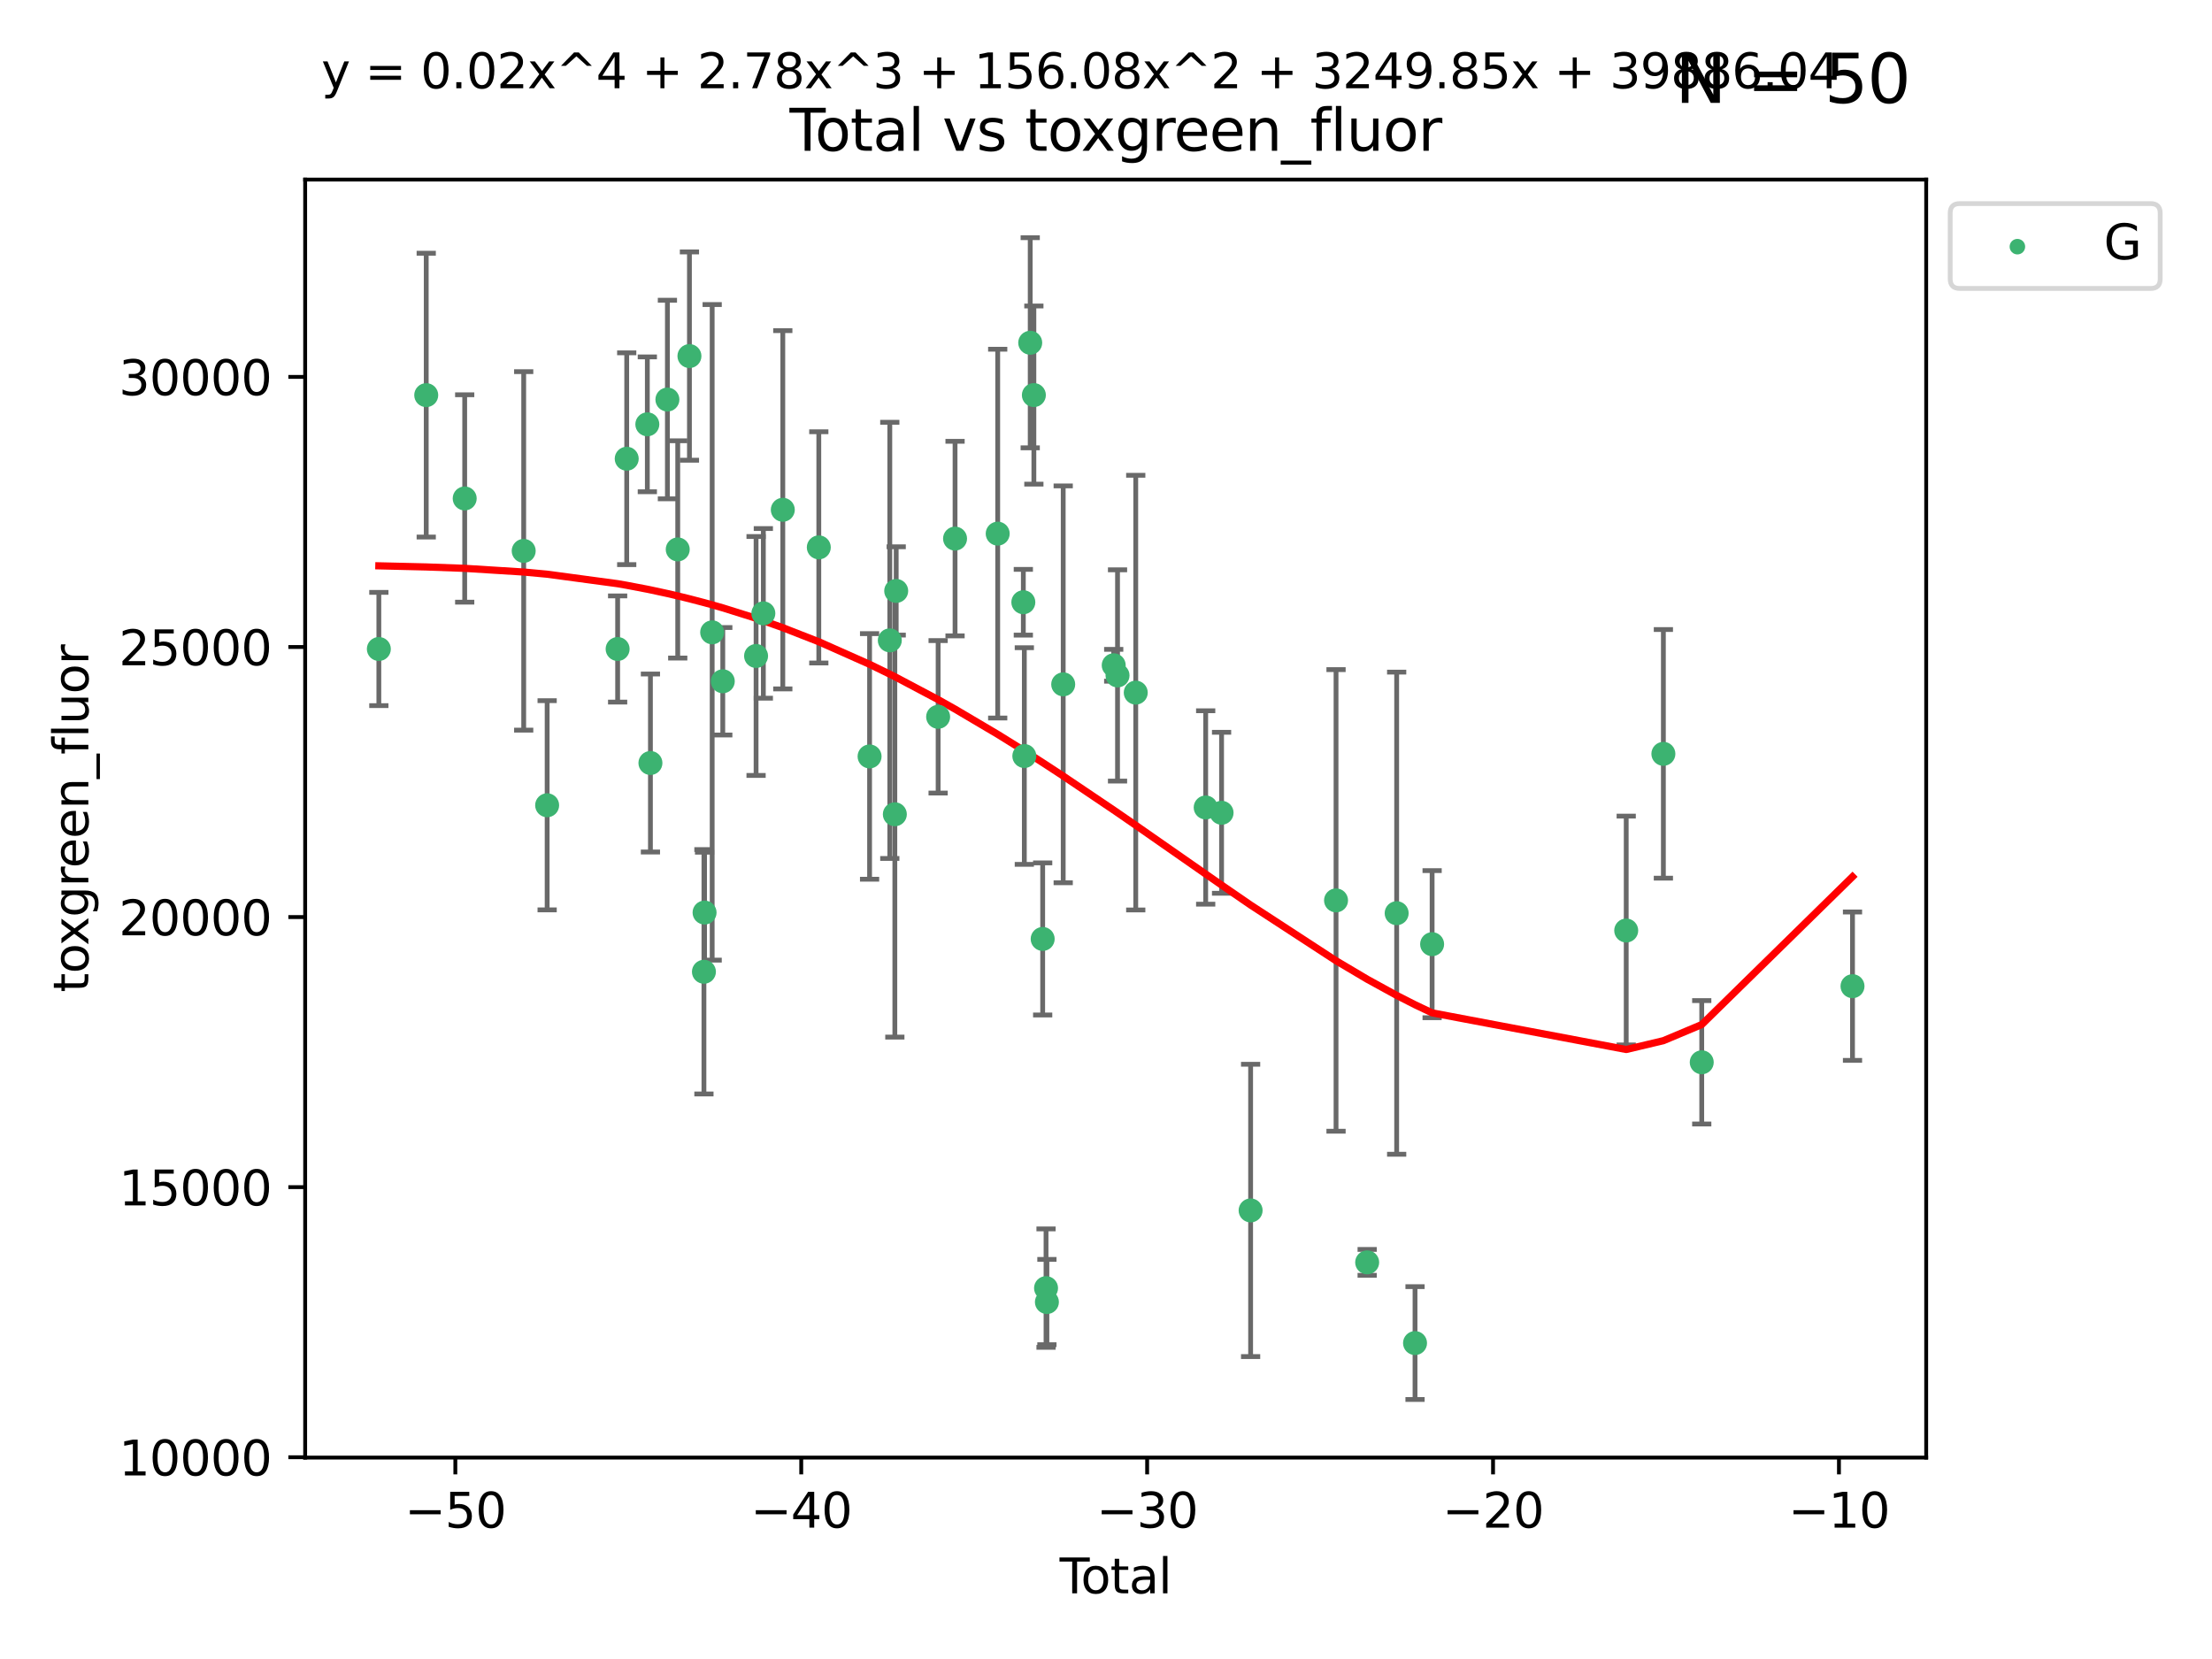 <?xml version="1.0" encoding="utf-8" standalone="no"?>
<!DOCTYPE svg PUBLIC "-//W3C//DTD SVG 1.1//EN"
  "http://www.w3.org/Graphics/SVG/1.1/DTD/svg11.dtd">
<svg xmlns:xlink="http://www.w3.org/1999/xlink" width="460.8pt" height="345.6pt" viewBox="0 0 460.8 345.6" xmlns="http://www.w3.org/2000/svg" version="1.1">
 <defs>
  <style type="text/css">*{stroke-linejoin: round; stroke-linecap: butt}</style>
 </defs>
 <g id="figure_1">
  <g id="patch_1">
   <path d="M 0 345.6 
L 460.8 345.6 
L 460.8 0 
L 0 0 
z
" style="fill: #ffffff"/>
  </g>
  <g id="axes_1">
   <g id="patch_2">
    <path d="M 63.571 303.64 
L 401.26 303.64 
L 401.26 37.411 
L 63.571 37.411 
z
" style="fill: #ffffff"/>
   </g>
   <g id="PathCollection_1">
    <defs>
     <path id="med40dc6563" d="M 0 1.118 
C 0.297 1.118 0.581 1 0.791 0.791 
C 1 0.581 1.118 0.297 1.118 0 
C 1.118 -0.297 1 -0.581 0.791 -0.791 
C 0.581 -1 0.297 -1.118 0 -1.118 
C -0.297 -1.118 -0.581 -1 -0.791 -0.791 
C -1 -0.581 -1.118 -0.297 -1.118 0 
C -1.118 0.297 -1 0.581 -0.791 0.791 
C -0.581 1 -0.297 1.118 0 1.118 
z
" style="stroke: #3cb371"/>
    </defs>
    <g clip-path="url(#p231173bc02)">
     <use xlink:href="#med40dc6563" x="78.921" y="135.196" style="fill: #3cb371; stroke: #3cb371"/>
     <use xlink:href="#med40dc6563" x="88.792" y="82.315" style="fill: #3cb371; stroke: #3cb371"/>
     <use xlink:href="#med40dc6563" x="96.805" y="103.836" style="fill: #3cb371; stroke: #3cb371"/>
     <use xlink:href="#med40dc6563" x="109.096" y="114.761" style="fill: #3cb371; stroke: #3cb371"/>
     <use xlink:href="#med40dc6563" x="113.98" y="167.751" style="fill: #3cb371; stroke: #3cb371"/>
     <use xlink:href="#med40dc6563" x="128.664" y="135.198" style="fill: #3cb371; stroke: #3cb371"/>
     <use xlink:href="#med40dc6563" x="130.556" y="95.561" style="fill: #3cb371; stroke: #3cb371"/>
     <use xlink:href="#med40dc6563" x="134.852" y="88.393" style="fill: #3cb371; stroke: #3cb371"/>
     <use xlink:href="#med40dc6563" x="135.497" y="158.947" style="fill: #3cb371; stroke: #3cb371"/>
     <use xlink:href="#med40dc6563" x="139.033" y="83.232" style="fill: #3cb371; stroke: #3cb371"/>
     <use xlink:href="#med40dc6563" x="141.185" y="114.452" style="fill: #3cb371; stroke: #3cb371"/>
     <use xlink:href="#med40dc6563" x="143.623" y="74.175" style="fill: #3cb371; stroke: #3cb371"/>
     <use xlink:href="#med40dc6563" x="146.642" y="202.436" style="fill: #3cb371; stroke: #3cb371"/>
     <use xlink:href="#med40dc6563" x="146.775" y="190.102" style="fill: #3cb371; stroke: #3cb371"/>
     <use xlink:href="#med40dc6563" x="148.358" y="131.727" style="fill: #3cb371; stroke: #3cb371"/>
     <use xlink:href="#med40dc6563" x="150.568" y="141.921" style="fill: #3cb371; stroke: #3cb371"/>
     <use xlink:href="#med40dc6563" x="157.504" y="136.652" style="fill: #3cb371; stroke: #3cb371"/>
     <use xlink:href="#med40dc6563" x="159.019" y="127.775" style="fill: #3cb371; stroke: #3cb371"/>
     <use xlink:href="#med40dc6563" x="163.072" y="106.197" style="fill: #3cb371; stroke: #3cb371"/>
     <use xlink:href="#med40dc6563" x="170.572" y="114.027" style="fill: #3cb371; stroke: #3cb371"/>
     <use xlink:href="#med40dc6563" x="181.15" y="157.579" style="fill: #3cb371; stroke: #3cb371"/>
     <use xlink:href="#med40dc6563" x="185.362" y="133.399" style="fill: #3cb371; stroke: #3cb371"/>
     <use xlink:href="#med40dc6563" x="186.412" y="169.629" style="fill: #3cb371; stroke: #3cb371"/>
     <use xlink:href="#med40dc6563" x="186.695" y="123.103" style="fill: #3cb371; stroke: #3cb371"/>
     <use xlink:href="#med40dc6563" x="195.43" y="149.328" style="fill: #3cb371; stroke: #3cb371"/>
     <use xlink:href="#med40dc6563" x="198.955" y="112.201" style="fill: #3cb371; stroke: #3cb371"/>
     <use xlink:href="#med40dc6563" x="207.84" y="111.166" style="fill: #3cb371; stroke: #3cb371"/>
     <use xlink:href="#med40dc6563" x="213.179" y="125.457" style="fill: #3cb371; stroke: #3cb371"/>
     <use xlink:href="#med40dc6563" x="213.387" y="157.496" style="fill: #3cb371; stroke: #3cb371"/>
     <use xlink:href="#med40dc6563" x="214.613" y="71.402" style="fill: #3cb371; stroke: #3cb371"/>
     <use xlink:href="#med40dc6563" x="215.374" y="82.303" style="fill: #3cb371; stroke: #3cb371"/>
     <use xlink:href="#med40dc6563" x="217.208" y="195.599" style="fill: #3cb371; stroke: #3cb371"/>
     <use xlink:href="#med40dc6563" x="217.909" y="268.339" style="fill: #3cb371; stroke: #3cb371"/>
     <use xlink:href="#med40dc6563" x="218.09" y="271.241" style="fill: #3cb371; stroke: #3cb371"/>
     <use xlink:href="#med40dc6563" x="221.485" y="142.562" style="fill: #3cb371; stroke: #3cb371"/>
     <use xlink:href="#med40dc6563" x="232.007" y="138.587" style="fill: #3cb371; stroke: #3cb371"/>
     <use xlink:href="#med40dc6563" x="232.802" y="140.707" style="fill: #3cb371; stroke: #3cb371"/>
     <use xlink:href="#med40dc6563" x="236.597" y="144.286" style="fill: #3cb371; stroke: #3cb371"/>
     <use xlink:href="#med40dc6563" x="251.167" y="168.211" style="fill: #3cb371; stroke: #3cb371"/>
     <use xlink:href="#med40dc6563" x="254.476" y="169.317" style="fill: #3cb371; stroke: #3cb371"/>
     <use xlink:href="#med40dc6563" x="260.526" y="252.153" style="fill: #3cb371; stroke: #3cb371"/>
     <use xlink:href="#med40dc6563" x="278.321" y="187.57" style="fill: #3cb371; stroke: #3cb371"/>
     <use xlink:href="#med40dc6563" x="284.806" y="262.974" style="fill: #3cb371; stroke: #3cb371"/>
     <use xlink:href="#med40dc6563" x="290.95" y="190.236" style="fill: #3cb371; stroke: #3cb371"/>
     <use xlink:href="#med40dc6563" x="294.777" y="279.787" style="fill: #3cb371; stroke: #3cb371"/>
     <use xlink:href="#med40dc6563" x="298.336" y="196.688" style="fill: #3cb371; stroke: #3cb371"/>
     <use xlink:href="#med40dc6563" x="338.77" y="193.844" style="fill: #3cb371; stroke: #3cb371"/>
     <use xlink:href="#med40dc6563" x="346.513" y="157.039" style="fill: #3cb371; stroke: #3cb371"/>
     <use xlink:href="#med40dc6563" x="354.504" y="221.295" style="fill: #3cb371; stroke: #3cb371"/>
     <use xlink:href="#med40dc6563" x="385.911" y="205.442" style="fill: #3cb371; stroke: #3cb371"/>
    </g>
   </g>
   <g id="matplotlib.axis_1">
    <g id="xtick_1">
     <g id="line2d_1">
      <defs>
       <path id="m592cfd8408" d="M 0 0 
L 0 3.5 
" style="stroke: #000000; stroke-width: 0.8"/>
      </defs>
      <g>
       <use xlink:href="#m592cfd8408" x="94.856" y="303.64" style="stroke: #000000; stroke-width: 0.8"/>
      </g>
     </g>
     <g id="text_1">
      <!-- −50 -->
      <g transform="translate(84.304 318.238)scale(0.1 -0.1)">
       <defs>
        <path id="DejaVuSans-2212" d="M 678 2272 
L 4684 2272 
L 4684 1741 
L 678 1741 
L 678 2272 
z
" transform="scale(0.016)"/>
        <path id="DejaVuSans-35" d="M 691 4666 
L 3169 4666 
L 3169 4134 
L 1269 4134 
L 1269 2991 
Q 1406 3038 1543 3061 
Q 1681 3084 1819 3084 
Q 2600 3084 3056 2656 
Q 3513 2228 3513 1497 
Q 3513 744 3044 326 
Q 2575 -91 1722 -91 
Q 1428 -91 1123 -41 
Q 819 9 494 109 
L 494 744 
Q 775 591 1075 516 
Q 1375 441 1709 441 
Q 2250 441 2565 725 
Q 2881 1009 2881 1497 
Q 2881 1984 2565 2268 
Q 2250 2553 1709 2553 
Q 1456 2553 1204 2497 
Q 953 2441 691 2322 
L 691 4666 
z
" transform="scale(0.016)"/>
        <path id="DejaVuSans-30" d="M 2034 4250 
Q 1547 4250 1301 3770 
Q 1056 3291 1056 2328 
Q 1056 1369 1301 889 
Q 1547 409 2034 409 
Q 2525 409 2770 889 
Q 3016 1369 3016 2328 
Q 3016 3291 2770 3770 
Q 2525 4250 2034 4250 
z
M 2034 4750 
Q 2819 4750 3233 4129 
Q 3647 3509 3647 2328 
Q 3647 1150 3233 529 
Q 2819 -91 2034 -91 
Q 1250 -91 836 529 
Q 422 1150 422 2328 
Q 422 3509 836 4129 
Q 1250 4750 2034 4750 
z
" transform="scale(0.016)"/>
       </defs>
       <use xlink:href="#DejaVuSans-2212"/>
       <use xlink:href="#DejaVuSans-35" x="83.789"/>
       <use xlink:href="#DejaVuSans-30" x="147.412"/>
      </g>
     </g>
    </g>
    <g id="xtick_2">
     <g id="line2d_2">
      <g>
       <use xlink:href="#m592cfd8408" x="166.914" y="303.64" style="stroke: #000000; stroke-width: 0.8"/>
      </g>
     </g>
     <g id="text_2">
      <!-- −40 -->
      <g transform="translate(156.361 318.238)scale(0.1 -0.1)">
       <defs>
        <path id="DejaVuSans-34" d="M 2419 4116 
L 825 1625 
L 2419 1625 
L 2419 4116 
z
M 2253 4666 
L 3047 4666 
L 3047 1625 
L 3713 1625 
L 3713 1100 
L 3047 1100 
L 3047 0 
L 2419 0 
L 2419 1100 
L 313 1100 
L 313 1709 
L 2253 4666 
z
" transform="scale(0.016)"/>
       </defs>
       <use xlink:href="#DejaVuSans-2212"/>
       <use xlink:href="#DejaVuSans-34" x="83.789"/>
       <use xlink:href="#DejaVuSans-30" x="147.412"/>
      </g>
     </g>
    </g>
    <g id="xtick_3">
     <g id="line2d_3">
      <g>
       <use xlink:href="#m592cfd8408" x="238.971" y="303.64" style="stroke: #000000; stroke-width: 0.8"/>
      </g>
     </g>
     <g id="text_3">
      <!-- −30 -->
      <g transform="translate(228.419 318.238)scale(0.1 -0.1)">
       <defs>
        <path id="DejaVuSans-33" d="M 2597 2516 
Q 3050 2419 3304 2112 
Q 3559 1806 3559 1356 
Q 3559 666 3084 287 
Q 2609 -91 1734 -91 
Q 1441 -91 1130 -33 
Q 819 25 488 141 
L 488 750 
Q 750 597 1062 519 
Q 1375 441 1716 441 
Q 2309 441 2620 675 
Q 2931 909 2931 1356 
Q 2931 1769 2642 2001 
Q 2353 2234 1838 2234 
L 1294 2234 
L 1294 2753 
L 1863 2753 
Q 2328 2753 2575 2939 
Q 2822 3125 2822 3475 
Q 2822 3834 2567 4026 
Q 2313 4219 1838 4219 
Q 1578 4219 1281 4162 
Q 984 4106 628 3988 
L 628 4550 
Q 988 4650 1302 4700 
Q 1616 4750 1894 4750 
Q 2613 4750 3031 4423 
Q 3450 4097 3450 3541 
Q 3450 3153 3228 2886 
Q 3006 2619 2597 2516 
z
" transform="scale(0.016)"/>
       </defs>
       <use xlink:href="#DejaVuSans-2212"/>
       <use xlink:href="#DejaVuSans-33" x="83.789"/>
       <use xlink:href="#DejaVuSans-30" x="147.412"/>
      </g>
     </g>
    </g>
    <g id="xtick_4">
     <g id="line2d_4">
      <g>
       <use xlink:href="#m592cfd8408" x="311.029" y="303.64" style="stroke: #000000; stroke-width: 0.8"/>
      </g>
     </g>
     <g id="text_4">
      <!-- −20 -->
      <g transform="translate(300.476 318.238)scale(0.1 -0.1)">
       <defs>
        <path id="DejaVuSans-32" d="M 1228 531 
L 3431 531 
L 3431 0 
L 469 0 
L 469 531 
Q 828 903 1448 1529 
Q 2069 2156 2228 2338 
Q 2531 2678 2651 2914 
Q 2772 3150 2772 3378 
Q 2772 3750 2511 3984 
Q 2250 4219 1831 4219 
Q 1534 4219 1204 4116 
Q 875 4013 500 3803 
L 500 4441 
Q 881 4594 1212 4672 
Q 1544 4750 1819 4750 
Q 2544 4750 2975 4387 
Q 3406 4025 3406 3419 
Q 3406 3131 3298 2873 
Q 3191 2616 2906 2266 
Q 2828 2175 2409 1742 
Q 1991 1309 1228 531 
z
" transform="scale(0.016)"/>
       </defs>
       <use xlink:href="#DejaVuSans-2212"/>
       <use xlink:href="#DejaVuSans-32" x="83.789"/>
       <use xlink:href="#DejaVuSans-30" x="147.412"/>
      </g>
     </g>
    </g>
    <g id="xtick_5">
     <g id="line2d_5">
      <g>
       <use xlink:href="#m592cfd8408" x="383.086" y="303.64" style="stroke: #000000; stroke-width: 0.8"/>
      </g>
     </g>
     <g id="text_5">
      <!-- −10 -->
      <g transform="translate(372.534 318.238)scale(0.1 -0.1)">
       <defs>
        <path id="DejaVuSans-31" d="M 794 531 
L 1825 531 
L 1825 4091 
L 703 3866 
L 703 4441 
L 1819 4666 
L 2450 4666 
L 2450 531 
L 3481 531 
L 3481 0 
L 794 0 
L 794 531 
z
" transform="scale(0.016)"/>
       </defs>
       <use xlink:href="#DejaVuSans-2212"/>
       <use xlink:href="#DejaVuSans-31" x="83.789"/>
       <use xlink:href="#DejaVuSans-30" x="147.412"/>
      </g>
     </g>
    </g>
    <g id="text_6">
     <!-- Total -->
     <g transform="translate(220.739 331.917)scale(0.1 -0.1)">
      <defs>
       <path id="DejaVuSans-54" d="M -19 4666 
L 3928 4666 
L 3928 4134 
L 2272 4134 
L 2272 0 
L 1638 0 
L 1638 4134 
L -19 4134 
L -19 4666 
z
" transform="scale(0.016)"/>
       <path id="DejaVuSans-6f" d="M 1959 3097 
Q 1497 3097 1228 2736 
Q 959 2375 959 1747 
Q 959 1119 1226 758 
Q 1494 397 1959 397 
Q 2419 397 2687 759 
Q 2956 1122 2956 1747 
Q 2956 2369 2687 2733 
Q 2419 3097 1959 3097 
z
M 1959 3584 
Q 2709 3584 3137 3096 
Q 3566 2609 3566 1747 
Q 3566 888 3137 398 
Q 2709 -91 1959 -91 
Q 1206 -91 779 398 
Q 353 888 353 1747 
Q 353 2609 779 3096 
Q 1206 3584 1959 3584 
z
" transform="scale(0.016)"/>
       <path id="DejaVuSans-74" d="M 1172 4494 
L 1172 3500 
L 2356 3500 
L 2356 3053 
L 1172 3053 
L 1172 1153 
Q 1172 725 1289 603 
Q 1406 481 1766 481 
L 2356 481 
L 2356 0 
L 1766 0 
Q 1100 0 847 248 
Q 594 497 594 1153 
L 594 3053 
L 172 3053 
L 172 3500 
L 594 3500 
L 594 4494 
L 1172 4494 
z
" transform="scale(0.016)"/>
       <path id="DejaVuSans-61" d="M 2194 1759 
Q 1497 1759 1228 1600 
Q 959 1441 959 1056 
Q 959 750 1161 570 
Q 1363 391 1709 391 
Q 2188 391 2477 730 
Q 2766 1069 2766 1631 
L 2766 1759 
L 2194 1759 
z
M 3341 1997 
L 3341 0 
L 2766 0 
L 2766 531 
Q 2569 213 2275 61 
Q 1981 -91 1556 -91 
Q 1019 -91 701 211 
Q 384 513 384 1019 
Q 384 1609 779 1909 
Q 1175 2209 1959 2209 
L 2766 2209 
L 2766 2266 
Q 2766 2663 2505 2880 
Q 2244 3097 1772 3097 
Q 1472 3097 1187 3025 
Q 903 2953 641 2809 
L 641 3341 
Q 956 3463 1253 3523 
Q 1550 3584 1831 3584 
Q 2591 3584 2966 3190 
Q 3341 2797 3341 1997 
z
" transform="scale(0.016)"/>
       <path id="DejaVuSans-6c" d="M 603 4863 
L 1178 4863 
L 1178 0 
L 603 0 
L 603 4863 
z
" transform="scale(0.016)"/>
      </defs>
      <use xlink:href="#DejaVuSans-54"/>
      <use xlink:href="#DejaVuSans-6f" x="44.084"/>
      <use xlink:href="#DejaVuSans-74" x="105.266"/>
      <use xlink:href="#DejaVuSans-61" x="144.475"/>
      <use xlink:href="#DejaVuSans-6c" x="205.754"/>
     </g>
    </g>
   </g>
   <g id="matplotlib.axis_2">
    <g id="ytick_1">
     <g id="line2d_6">
      <defs>
       <path id="md2fd0b1339" d="M 0 0 
L -3.5 0 
" style="stroke: #000000; stroke-width: 0.8"/>
      </defs>
      <g>
       <use xlink:href="#md2fd0b1339" x="63.571" y="303.566" style="stroke: #000000; stroke-width: 0.8"/>
      </g>
     </g>
     <g id="text_7">
      <!-- 10000 -->
      <g transform="translate(24.759 307.365)scale(0.1 -0.1)">
       <use xlink:href="#DejaVuSans-31"/>
       <use xlink:href="#DejaVuSans-30" x="63.623"/>
       <use xlink:href="#DejaVuSans-30" x="127.246"/>
       <use xlink:href="#DejaVuSans-30" x="190.869"/>
       <use xlink:href="#DejaVuSans-30" x="254.492"/>
      </g>
     </g>
    </g>
    <g id="ytick_2">
     <g id="line2d_7">
      <g>
       <use xlink:href="#md2fd0b1339" x="63.571" y="247.304" style="stroke: #000000; stroke-width: 0.8"/>
      </g>
     </g>
     <g id="text_8">
      <!-- 15000 -->
      <g transform="translate(24.759 251.103)scale(0.1 -0.1)">
       <use xlink:href="#DejaVuSans-31"/>
       <use xlink:href="#DejaVuSans-35" x="63.623"/>
       <use xlink:href="#DejaVuSans-30" x="127.246"/>
       <use xlink:href="#DejaVuSans-30" x="190.869"/>
       <use xlink:href="#DejaVuSans-30" x="254.492"/>
      </g>
     </g>
    </g>
    <g id="ytick_3">
     <g id="line2d_8">
      <g>
       <use xlink:href="#md2fd0b1339" x="63.571" y="191.042" style="stroke: #000000; stroke-width: 0.8"/>
      </g>
     </g>
     <g id="text_9">
      <!-- 20000 -->
      <g transform="translate(24.759 194.841)scale(0.1 -0.1)">
       <use xlink:href="#DejaVuSans-32"/>
       <use xlink:href="#DejaVuSans-30" x="63.623"/>
       <use xlink:href="#DejaVuSans-30" x="127.246"/>
       <use xlink:href="#DejaVuSans-30" x="190.869"/>
       <use xlink:href="#DejaVuSans-30" x="254.492"/>
      </g>
     </g>
    </g>
    <g id="ytick_4">
     <g id="line2d_9">
      <g>
       <use xlink:href="#md2fd0b1339" x="63.571" y="134.78" style="stroke: #000000; stroke-width: 0.8"/>
      </g>
     </g>
     <g id="text_10">
      <!-- 25000 -->
      <g transform="translate(24.759 138.579)scale(0.1 -0.1)">
       <use xlink:href="#DejaVuSans-32"/>
       <use xlink:href="#DejaVuSans-35" x="63.623"/>
       <use xlink:href="#DejaVuSans-30" x="127.246"/>
       <use xlink:href="#DejaVuSans-30" x="190.869"/>
       <use xlink:href="#DejaVuSans-30" x="254.492"/>
      </g>
     </g>
    </g>
    <g id="ytick_5">
     <g id="line2d_10">
      <g>
       <use xlink:href="#md2fd0b1339" x="63.571" y="78.518" style="stroke: #000000; stroke-width: 0.8"/>
      </g>
     </g>
     <g id="text_11">
      <!-- 30000 -->
      <g transform="translate(24.759 82.317)scale(0.1 -0.1)">
       <use xlink:href="#DejaVuSans-33"/>
       <use xlink:href="#DejaVuSans-30" x="63.623"/>
       <use xlink:href="#DejaVuSans-30" x="127.246"/>
       <use xlink:href="#DejaVuSans-30" x="190.869"/>
       <use xlink:href="#DejaVuSans-30" x="254.492"/>
      </g>
     </g>
    </g>
    <g id="text_12">
     <!-- toxgreen_fluor -->
     <g transform="translate(18.401 206.72)rotate(-90)scale(0.1 -0.1)">
      <defs>
       <path id="DejaVuSans-78" d="M 3513 3500 
L 2247 1797 
L 3578 0 
L 2900 0 
L 1881 1375 
L 863 0 
L 184 0 
L 1544 1831 
L 300 3500 
L 978 3500 
L 1906 2253 
L 2834 3500 
L 3513 3500 
z
" transform="scale(0.016)"/>
       <path id="DejaVuSans-67" d="M 2906 1791 
Q 2906 2416 2648 2759 
Q 2391 3103 1925 3103 
Q 1463 3103 1205 2759 
Q 947 2416 947 1791 
Q 947 1169 1205 825 
Q 1463 481 1925 481 
Q 2391 481 2648 825 
Q 2906 1169 2906 1791 
z
M 3481 434 
Q 3481 -459 3084 -895 
Q 2688 -1331 1869 -1331 
Q 1566 -1331 1297 -1286 
Q 1028 -1241 775 -1147 
L 775 -588 
Q 1028 -725 1275 -790 
Q 1522 -856 1778 -856 
Q 2344 -856 2625 -561 
Q 2906 -266 2906 331 
L 2906 616 
Q 2728 306 2450 153 
Q 2172 0 1784 0 
Q 1141 0 747 490 
Q 353 981 353 1791 
Q 353 2603 747 3093 
Q 1141 3584 1784 3584 
Q 2172 3584 2450 3431 
Q 2728 3278 2906 2969 
L 2906 3500 
L 3481 3500 
L 3481 434 
z
" transform="scale(0.016)"/>
       <path id="DejaVuSans-72" d="M 2631 2963 
Q 2534 3019 2420 3045 
Q 2306 3072 2169 3072 
Q 1681 3072 1420 2755 
Q 1159 2438 1159 1844 
L 1159 0 
L 581 0 
L 581 3500 
L 1159 3500 
L 1159 2956 
Q 1341 3275 1631 3429 
Q 1922 3584 2338 3584 
Q 2397 3584 2469 3576 
Q 2541 3569 2628 3553 
L 2631 2963 
z
" transform="scale(0.016)"/>
       <path id="DejaVuSans-65" d="M 3597 1894 
L 3597 1613 
L 953 1613 
Q 991 1019 1311 708 
Q 1631 397 2203 397 
Q 2534 397 2845 478 
Q 3156 559 3463 722 
L 3463 178 
Q 3153 47 2828 -22 
Q 2503 -91 2169 -91 
Q 1331 -91 842 396 
Q 353 884 353 1716 
Q 353 2575 817 3079 
Q 1281 3584 2069 3584 
Q 2775 3584 3186 3129 
Q 3597 2675 3597 1894 
z
M 3022 2063 
Q 3016 2534 2758 2815 
Q 2500 3097 2075 3097 
Q 1594 3097 1305 2825 
Q 1016 2553 972 2059 
L 3022 2063 
z
" transform="scale(0.016)"/>
       <path id="DejaVuSans-6e" d="M 3513 2113 
L 3513 0 
L 2938 0 
L 2938 2094 
Q 2938 2591 2744 2837 
Q 2550 3084 2163 3084 
Q 1697 3084 1428 2787 
Q 1159 2491 1159 1978 
L 1159 0 
L 581 0 
L 581 3500 
L 1159 3500 
L 1159 2956 
Q 1366 3272 1645 3428 
Q 1925 3584 2291 3584 
Q 2894 3584 3203 3211 
Q 3513 2838 3513 2113 
z
" transform="scale(0.016)"/>
       <path id="DejaVuSans-5f" d="M 3263 -1063 
L 3263 -1509 
L -63 -1509 
L -63 -1063 
L 3263 -1063 
z
" transform="scale(0.016)"/>
       <path id="DejaVuSans-66" d="M 2375 4863 
L 2375 4384 
L 1825 4384 
Q 1516 4384 1395 4259 
Q 1275 4134 1275 3809 
L 1275 3500 
L 2222 3500 
L 2222 3053 
L 1275 3053 
L 1275 0 
L 697 0 
L 697 3053 
L 147 3053 
L 147 3500 
L 697 3500 
L 697 3744 
Q 697 4328 969 4595 
Q 1241 4863 1831 4863 
L 2375 4863 
z
" transform="scale(0.016)"/>
       <path id="DejaVuSans-75" d="M 544 1381 
L 544 3500 
L 1119 3500 
L 1119 1403 
Q 1119 906 1312 657 
Q 1506 409 1894 409 
Q 2359 409 2629 706 
Q 2900 1003 2900 1516 
L 2900 3500 
L 3475 3500 
L 3475 0 
L 2900 0 
L 2900 538 
Q 2691 219 2414 64 
Q 2138 -91 1772 -91 
Q 1169 -91 856 284 
Q 544 659 544 1381 
z
M 1991 3584 
L 1991 3584 
z
" transform="scale(0.016)"/>
      </defs>
      <use xlink:href="#DejaVuSans-74"/>
      <use xlink:href="#DejaVuSans-6f" x="39.209"/>
      <use xlink:href="#DejaVuSans-78" x="97.266"/>
      <use xlink:href="#DejaVuSans-67" x="156.445"/>
      <use xlink:href="#DejaVuSans-72" x="219.922"/>
      <use xlink:href="#DejaVuSans-65" x="258.785"/>
      <use xlink:href="#DejaVuSans-65" x="320.309"/>
      <use xlink:href="#DejaVuSans-6e" x="381.832"/>
      <use xlink:href="#DejaVuSans-5f" x="445.211"/>
      <use xlink:href="#DejaVuSans-66" x="495.211"/>
      <use xlink:href="#DejaVuSans-6c" x="530.416"/>
      <use xlink:href="#DejaVuSans-75" x="558.199"/>
      <use xlink:href="#DejaVuSans-6f" x="621.578"/>
      <use xlink:href="#DejaVuSans-72" x="682.76"/>
     </g>
    </g>
   </g>
   <g id="LineCollection_1">
    <path d="M 78.921 146.992 
L 78.921 123.399 
" clip-path="url(#p231173bc02)" style="fill: none; stroke: #696969"/>
    <path d="M 88.792 111.877 
L 88.792 52.753 
" clip-path="url(#p231173bc02)" style="fill: none; stroke: #696969"/>
    <path d="M 96.805 125.439 
L 96.805 82.234 
" clip-path="url(#p231173bc02)" style="fill: none; stroke: #696969"/>
    <path d="M 109.096 152.1 
L 109.096 77.422 
" clip-path="url(#p231173bc02)" style="fill: none; stroke: #696969"/>
    <path d="M 113.98 189.542 
L 113.98 145.96 
" clip-path="url(#p231173bc02)" style="fill: none; stroke: #696969"/>
    <path d="M 128.664 146.26 
L 128.664 124.137 
" clip-path="url(#p231173bc02)" style="fill: none; stroke: #696969"/>
    <path d="M 130.556 117.622 
L 130.556 73.501 
" clip-path="url(#p231173bc02)" style="fill: none; stroke: #696969"/>
    <path d="M 134.852 102.437 
L 134.852 74.348 
" clip-path="url(#p231173bc02)" style="fill: none; stroke: #696969"/>
    <path d="M 135.497 177.489 
L 135.497 140.405 
" clip-path="url(#p231173bc02)" style="fill: none; stroke: #696969"/>
    <path d="M 139.033 103.917 
L 139.033 62.547 
" clip-path="url(#p231173bc02)" style="fill: none; stroke: #696969"/>
    <path d="M 141.185 137.085 
L 141.185 91.82 
" clip-path="url(#p231173bc02)" style="fill: none; stroke: #696969"/>
    <path d="M 143.623 95.87 
L 143.623 52.48 
" clip-path="url(#p231173bc02)" style="fill: none; stroke: #696969"/>
    <path d="M 146.642 227.894 
L 146.642 176.977 
" clip-path="url(#p231173bc02)" style="fill: none; stroke: #696969"/>
    <path d="M 146.775 202.676 
L 146.775 177.528 
" clip-path="url(#p231173bc02)" style="fill: none; stroke: #696969"/>
    <path d="M 148.358 200.011 
L 148.358 63.443 
" clip-path="url(#p231173bc02)" style="fill: none; stroke: #696969"/>
    <path d="M 150.568 153.115 
L 150.568 130.727 
" clip-path="url(#p231173bc02)" style="fill: none; stroke: #696969"/>
    <path d="M 157.504 161.537 
L 157.504 111.768 
" clip-path="url(#p231173bc02)" style="fill: none; stroke: #696969"/>
    <path d="M 159.019 145.445 
L 159.019 110.105 
" clip-path="url(#p231173bc02)" style="fill: none; stroke: #696969"/>
    <path d="M 163.072 143.51 
L 163.072 68.883 
" clip-path="url(#p231173bc02)" style="fill: none; stroke: #696969"/>
    <path d="M 170.572 138.114 
L 170.572 89.94 
" clip-path="url(#p231173bc02)" style="fill: none; stroke: #696969"/>
    <path d="M 181.15 183.16 
L 181.15 131.998 
" clip-path="url(#p231173bc02)" style="fill: none; stroke: #696969"/>
    <path d="M 185.362 178.829 
L 185.362 87.969 
" clip-path="url(#p231173bc02)" style="fill: none; stroke: #696969"/>
    <path d="M 186.412 216.049 
L 186.412 123.208 
" clip-path="url(#p231173bc02)" style="fill: none; stroke: #696969"/>
    <path d="M 186.695 132.302 
L 186.695 113.904 
" clip-path="url(#p231173bc02)" style="fill: none; stroke: #696969"/>
    <path d="M 195.43 165.207 
L 195.43 133.449 
" clip-path="url(#p231173bc02)" style="fill: none; stroke: #696969"/>
    <path d="M 198.955 132.465 
L 198.955 91.936 
" clip-path="url(#p231173bc02)" style="fill: none; stroke: #696969"/>
    <path d="M 207.84 149.579 
L 207.84 72.753 
" clip-path="url(#p231173bc02)" style="fill: none; stroke: #696969"/>
    <path d="M 213.179 132.304 
L 213.179 118.61 
" clip-path="url(#p231173bc02)" style="fill: none; stroke: #696969"/>
    <path d="M 213.387 180.066 
L 213.387 134.927 
" clip-path="url(#p231173bc02)" style="fill: none; stroke: #696969"/>
    <path d="M 214.613 93.292 
L 214.613 49.513 
" clip-path="url(#p231173bc02)" style="fill: none; stroke: #696969"/>
    <path d="M 215.374 100.857 
L 215.374 63.748 
" clip-path="url(#p231173bc02)" style="fill: none; stroke: #696969"/>
    <path d="M 217.208 211.439 
L 217.208 179.758 
" clip-path="url(#p231173bc02)" style="fill: none; stroke: #696969"/>
    <path d="M 217.909 280.68 
L 217.909 255.998 
" clip-path="url(#p231173bc02)" style="fill: none; stroke: #696969"/>
    <path d="M 218.09 280.127 
L 218.09 262.354 
" clip-path="url(#p231173bc02)" style="fill: none; stroke: #696969"/>
    <path d="M 221.485 183.898 
L 221.485 101.225 
" clip-path="url(#p231173bc02)" style="fill: none; stroke: #696969"/>
    <path d="M 232.007 141.902 
L 232.007 135.272 
" clip-path="url(#p231173bc02)" style="fill: none; stroke: #696969"/>
    <path d="M 232.802 162.711 
L 232.802 118.703 
" clip-path="url(#p231173bc02)" style="fill: none; stroke: #696969"/>
    <path d="M 236.597 189.563 
L 236.597 99.008 
" clip-path="url(#p231173bc02)" style="fill: none; stroke: #696969"/>
    <path d="M 251.167 188.355 
L 251.167 148.067 
" clip-path="url(#p231173bc02)" style="fill: none; stroke: #696969"/>
    <path d="M 254.476 186.08 
L 254.476 152.553 
" clip-path="url(#p231173bc02)" style="fill: none; stroke: #696969"/>
    <path d="M 260.526 282.6 
L 260.526 221.707 
" clip-path="url(#p231173bc02)" style="fill: none; stroke: #696969"/>
    <path d="M 278.321 235.65 
L 278.321 139.491 
" clip-path="url(#p231173bc02)" style="fill: none; stroke: #696969"/>
    <path d="M 284.806 265.674 
L 284.806 260.274 
" clip-path="url(#p231173bc02)" style="fill: none; stroke: #696969"/>
    <path d="M 290.95 240.453 
L 290.95 140.019 
" clip-path="url(#p231173bc02)" style="fill: none; stroke: #696969"/>
    <path d="M 294.777 291.539 
L 294.777 268.036 
" clip-path="url(#p231173bc02)" style="fill: none; stroke: #696969"/>
    <path d="M 298.336 212.009 
L 298.336 181.368 
" clip-path="url(#p231173bc02)" style="fill: none; stroke: #696969"/>
    <path d="M 338.77 217.678 
L 338.77 170.01 
" clip-path="url(#p231173bc02)" style="fill: none; stroke: #696969"/>
    <path d="M 346.513 182.938 
L 346.513 131.14 
" clip-path="url(#p231173bc02)" style="fill: none; stroke: #696969"/>
    <path d="M 354.504 234.149 
L 354.504 208.44 
" clip-path="url(#p231173bc02)" style="fill: none; stroke: #696969"/>
    <path d="M 385.911 220.899 
L 385.911 189.986 
" clip-path="url(#p231173bc02)" style="fill: none; stroke: #696969"/>
   </g>
   <g id="line2d_11">
    <defs>
     <path id="m0731dc5b27" d="M 2 0 
L -2 -0 
" style="stroke: #696969"/>
    </defs>
    <g clip-path="url(#p231173bc02)">
     <use xlink:href="#m0731dc5b27" x="78.921" y="146.992" style="fill: #696969; stroke: #696969"/>
     <use xlink:href="#m0731dc5b27" x="88.792" y="111.877" style="fill: #696969; stroke: #696969"/>
     <use xlink:href="#m0731dc5b27" x="96.805" y="125.439" style="fill: #696969; stroke: #696969"/>
     <use xlink:href="#m0731dc5b27" x="109.096" y="152.1" style="fill: #696969; stroke: #696969"/>
     <use xlink:href="#m0731dc5b27" x="113.98" y="189.542" style="fill: #696969; stroke: #696969"/>
     <use xlink:href="#m0731dc5b27" x="128.664" y="146.26" style="fill: #696969; stroke: #696969"/>
     <use xlink:href="#m0731dc5b27" x="130.556" y="117.622" style="fill: #696969; stroke: #696969"/>
     <use xlink:href="#m0731dc5b27" x="134.852" y="102.437" style="fill: #696969; stroke: #696969"/>
     <use xlink:href="#m0731dc5b27" x="135.497" y="177.489" style="fill: #696969; stroke: #696969"/>
     <use xlink:href="#m0731dc5b27" x="139.033" y="103.917" style="fill: #696969; stroke: #696969"/>
     <use xlink:href="#m0731dc5b27" x="141.185" y="137.085" style="fill: #696969; stroke: #696969"/>
     <use xlink:href="#m0731dc5b27" x="143.623" y="95.87" style="fill: #696969; stroke: #696969"/>
     <use xlink:href="#m0731dc5b27" x="146.642" y="227.894" style="fill: #696969; stroke: #696969"/>
     <use xlink:href="#m0731dc5b27" x="146.775" y="202.676" style="fill: #696969; stroke: #696969"/>
     <use xlink:href="#m0731dc5b27" x="148.358" y="200.011" style="fill: #696969; stroke: #696969"/>
     <use xlink:href="#m0731dc5b27" x="150.568" y="153.115" style="fill: #696969; stroke: #696969"/>
     <use xlink:href="#m0731dc5b27" x="157.504" y="161.537" style="fill: #696969; stroke: #696969"/>
     <use xlink:href="#m0731dc5b27" x="159.019" y="145.445" style="fill: #696969; stroke: #696969"/>
     <use xlink:href="#m0731dc5b27" x="163.072" y="143.51" style="fill: #696969; stroke: #696969"/>
     <use xlink:href="#m0731dc5b27" x="170.572" y="138.114" style="fill: #696969; stroke: #696969"/>
     <use xlink:href="#m0731dc5b27" x="181.15" y="183.16" style="fill: #696969; stroke: #696969"/>
     <use xlink:href="#m0731dc5b27" x="185.362" y="178.829" style="fill: #696969; stroke: #696969"/>
     <use xlink:href="#m0731dc5b27" x="186.412" y="216.049" style="fill: #696969; stroke: #696969"/>
     <use xlink:href="#m0731dc5b27" x="186.695" y="132.302" style="fill: #696969; stroke: #696969"/>
     <use xlink:href="#m0731dc5b27" x="195.43" y="165.207" style="fill: #696969; stroke: #696969"/>
     <use xlink:href="#m0731dc5b27" x="198.955" y="132.465" style="fill: #696969; stroke: #696969"/>
     <use xlink:href="#m0731dc5b27" x="207.84" y="149.579" style="fill: #696969; stroke: #696969"/>
     <use xlink:href="#m0731dc5b27" x="213.179" y="132.304" style="fill: #696969; stroke: #696969"/>
     <use xlink:href="#m0731dc5b27" x="213.387" y="180.066" style="fill: #696969; stroke: #696969"/>
     <use xlink:href="#m0731dc5b27" x="214.613" y="93.292" style="fill: #696969; stroke: #696969"/>
     <use xlink:href="#m0731dc5b27" x="215.374" y="100.857" style="fill: #696969; stroke: #696969"/>
     <use xlink:href="#m0731dc5b27" x="217.208" y="211.439" style="fill: #696969; stroke: #696969"/>
     <use xlink:href="#m0731dc5b27" x="217.909" y="280.68" style="fill: #696969; stroke: #696969"/>
     <use xlink:href="#m0731dc5b27" x="218.09" y="280.127" style="fill: #696969; stroke: #696969"/>
     <use xlink:href="#m0731dc5b27" x="221.485" y="183.898" style="fill: #696969; stroke: #696969"/>
     <use xlink:href="#m0731dc5b27" x="232.007" y="141.902" style="fill: #696969; stroke: #696969"/>
     <use xlink:href="#m0731dc5b27" x="232.802" y="162.711" style="fill: #696969; stroke: #696969"/>
     <use xlink:href="#m0731dc5b27" x="236.597" y="189.563" style="fill: #696969; stroke: #696969"/>
     <use xlink:href="#m0731dc5b27" x="251.167" y="188.355" style="fill: #696969; stroke: #696969"/>
     <use xlink:href="#m0731dc5b27" x="254.476" y="186.08" style="fill: #696969; stroke: #696969"/>
     <use xlink:href="#m0731dc5b27" x="260.526" y="282.6" style="fill: #696969; stroke: #696969"/>
     <use xlink:href="#m0731dc5b27" x="278.321" y="235.65" style="fill: #696969; stroke: #696969"/>
     <use xlink:href="#m0731dc5b27" x="284.806" y="265.674" style="fill: #696969; stroke: #696969"/>
     <use xlink:href="#m0731dc5b27" x="290.95" y="240.453" style="fill: #696969; stroke: #696969"/>
     <use xlink:href="#m0731dc5b27" x="294.777" y="291.539" style="fill: #696969; stroke: #696969"/>
     <use xlink:href="#m0731dc5b27" x="298.336" y="212.009" style="fill: #696969; stroke: #696969"/>
     <use xlink:href="#m0731dc5b27" x="338.77" y="217.678" style="fill: #696969; stroke: #696969"/>
     <use xlink:href="#m0731dc5b27" x="346.513" y="182.938" style="fill: #696969; stroke: #696969"/>
     <use xlink:href="#m0731dc5b27" x="354.504" y="234.149" style="fill: #696969; stroke: #696969"/>
     <use xlink:href="#m0731dc5b27" x="385.911" y="220.899" style="fill: #696969; stroke: #696969"/>
    </g>
   </g>
   <g id="line2d_12">
    <g clip-path="url(#p231173bc02)">
     <use xlink:href="#m0731dc5b27" x="78.921" y="123.399" style="fill: #696969; stroke: #696969"/>
     <use xlink:href="#m0731dc5b27" x="88.792" y="52.753" style="fill: #696969; stroke: #696969"/>
     <use xlink:href="#m0731dc5b27" x="96.805" y="82.234" style="fill: #696969; stroke: #696969"/>
     <use xlink:href="#m0731dc5b27" x="109.096" y="77.422" style="fill: #696969; stroke: #696969"/>
     <use xlink:href="#m0731dc5b27" x="113.98" y="145.96" style="fill: #696969; stroke: #696969"/>
     <use xlink:href="#m0731dc5b27" x="128.664" y="124.137" style="fill: #696969; stroke: #696969"/>
     <use xlink:href="#m0731dc5b27" x="130.556" y="73.501" style="fill: #696969; stroke: #696969"/>
     <use xlink:href="#m0731dc5b27" x="134.852" y="74.348" style="fill: #696969; stroke: #696969"/>
     <use xlink:href="#m0731dc5b27" x="135.497" y="140.405" style="fill: #696969; stroke: #696969"/>
     <use xlink:href="#m0731dc5b27" x="139.033" y="62.547" style="fill: #696969; stroke: #696969"/>
     <use xlink:href="#m0731dc5b27" x="141.185" y="91.82" style="fill: #696969; stroke: #696969"/>
     <use xlink:href="#m0731dc5b27" x="143.623" y="52.48" style="fill: #696969; stroke: #696969"/>
     <use xlink:href="#m0731dc5b27" x="146.642" y="176.977" style="fill: #696969; stroke: #696969"/>
     <use xlink:href="#m0731dc5b27" x="146.775" y="177.528" style="fill: #696969; stroke: #696969"/>
     <use xlink:href="#m0731dc5b27" x="148.358" y="63.443" style="fill: #696969; stroke: #696969"/>
     <use xlink:href="#m0731dc5b27" x="150.568" y="130.727" style="fill: #696969; stroke: #696969"/>
     <use xlink:href="#m0731dc5b27" x="157.504" y="111.768" style="fill: #696969; stroke: #696969"/>
     <use xlink:href="#m0731dc5b27" x="159.019" y="110.105" style="fill: #696969; stroke: #696969"/>
     <use xlink:href="#m0731dc5b27" x="163.072" y="68.883" style="fill: #696969; stroke: #696969"/>
     <use xlink:href="#m0731dc5b27" x="170.572" y="89.94" style="fill: #696969; stroke: #696969"/>
     <use xlink:href="#m0731dc5b27" x="181.15" y="131.998" style="fill: #696969; stroke: #696969"/>
     <use xlink:href="#m0731dc5b27" x="185.362" y="87.969" style="fill: #696969; stroke: #696969"/>
     <use xlink:href="#m0731dc5b27" x="186.412" y="123.208" style="fill: #696969; stroke: #696969"/>
     <use xlink:href="#m0731dc5b27" x="186.695" y="113.904" style="fill: #696969; stroke: #696969"/>
     <use xlink:href="#m0731dc5b27" x="195.43" y="133.449" style="fill: #696969; stroke: #696969"/>
     <use xlink:href="#m0731dc5b27" x="198.955" y="91.936" style="fill: #696969; stroke: #696969"/>
     <use xlink:href="#m0731dc5b27" x="207.84" y="72.753" style="fill: #696969; stroke: #696969"/>
     <use xlink:href="#m0731dc5b27" x="213.179" y="118.61" style="fill: #696969; stroke: #696969"/>
     <use xlink:href="#m0731dc5b27" x="213.387" y="134.927" style="fill: #696969; stroke: #696969"/>
     <use xlink:href="#m0731dc5b27" x="214.613" y="49.513" style="fill: #696969; stroke: #696969"/>
     <use xlink:href="#m0731dc5b27" x="215.374" y="63.748" style="fill: #696969; stroke: #696969"/>
     <use xlink:href="#m0731dc5b27" x="217.208" y="179.758" style="fill: #696969; stroke: #696969"/>
     <use xlink:href="#m0731dc5b27" x="217.909" y="255.998" style="fill: #696969; stroke: #696969"/>
     <use xlink:href="#m0731dc5b27" x="218.09" y="262.354" style="fill: #696969; stroke: #696969"/>
     <use xlink:href="#m0731dc5b27" x="221.485" y="101.225" style="fill: #696969; stroke: #696969"/>
     <use xlink:href="#m0731dc5b27" x="232.007" y="135.272" style="fill: #696969; stroke: #696969"/>
     <use xlink:href="#m0731dc5b27" x="232.802" y="118.703" style="fill: #696969; stroke: #696969"/>
     <use xlink:href="#m0731dc5b27" x="236.597" y="99.008" style="fill: #696969; stroke: #696969"/>
     <use xlink:href="#m0731dc5b27" x="251.167" y="148.067" style="fill: #696969; stroke: #696969"/>
     <use xlink:href="#m0731dc5b27" x="254.476" y="152.553" style="fill: #696969; stroke: #696969"/>
     <use xlink:href="#m0731dc5b27" x="260.526" y="221.707" style="fill: #696969; stroke: #696969"/>
     <use xlink:href="#m0731dc5b27" x="278.321" y="139.491" style="fill: #696969; stroke: #696969"/>
     <use xlink:href="#m0731dc5b27" x="284.806" y="260.274" style="fill: #696969; stroke: #696969"/>
     <use xlink:href="#m0731dc5b27" x="290.95" y="140.019" style="fill: #696969; stroke: #696969"/>
     <use xlink:href="#m0731dc5b27" x="294.777" y="268.036" style="fill: #696969; stroke: #696969"/>
     <use xlink:href="#m0731dc5b27" x="298.336" y="181.368" style="fill: #696969; stroke: #696969"/>
     <use xlink:href="#m0731dc5b27" x="338.77" y="170.01" style="fill: #696969; stroke: #696969"/>
     <use xlink:href="#m0731dc5b27" x="346.513" y="131.14" style="fill: #696969; stroke: #696969"/>
     <use xlink:href="#m0731dc5b27" x="354.504" y="208.44" style="fill: #696969; stroke: #696969"/>
     <use xlink:href="#m0731dc5b27" x="385.911" y="189.986" style="fill: #696969; stroke: #696969"/>
    </g>
   </g>
   <g id="line2d_13">
    <path d="M 78.921 117.873 
L 88.792 118.106 
L 96.805 118.396 
L 109.096 119.165 
L 113.98 119.615 
L 128.664 121.594 
L 130.556 121.925 
L 134.852 122.746 
L 135.497 122.878 
L 139.033 123.642 
L 141.185 124.141 
L 143.623 124.738 
L 146.642 125.526 
L 146.775 125.561 
L 148.358 125.997 
L 150.568 126.629 
L 157.504 128.803 
L 159.019 129.317 
L 163.072 130.759 
L 170.572 133.689 
L 181.15 138.39 
L 185.362 140.442 
L 186.412 140.969 
L 186.695 141.112 
L 195.43 145.741 
L 198.955 147.721 
L 207.84 152.972 
L 213.179 156.291 
L 213.387 156.423 
L 214.613 157.201 
L 215.374 157.687 
L 217.208 158.867 
L 217.909 159.321 
L 218.09 159.439 
L 221.485 161.663 
L 232.007 168.756 
L 232.802 169.301 
L 236.597 171.92 
L 251.167 182.077 
L 254.476 184.376 
L 260.526 188.538 
L 278.321 200.14 
L 284.806 203.985 
L 290.95 207.358 
L 294.777 209.306 
L 298.336 210.997 
L 338.77 218.63 
L 346.513 216.793 
L 354.504 213.437 
L 385.911 182.641 
" clip-path="url(#p231173bc02)" style="fill: none; stroke: #ff0000; stroke-width: 1.5; stroke-linecap: square"/>
   </g>
   <g id="line2d_14">
    <defs>
     <path id="mc426630553" d="M 0 2 
C 0.53 2 1.039 1.789 1.414 1.414 
C 1.789 1.039 2 0.53 2 0 
C 2 -0.53 1.789 -1.039 1.414 -1.414 
C 1.039 -1.789 0.53 -2 0 -2 
C -0.53 -2 -1.039 -1.789 -1.414 -1.414 
C -1.789 -1.039 -2 -0.53 -2 0 
C -2 0.53 -1.789 1.039 -1.414 1.414 
C -1.039 1.789 -0.53 2 0 2 
z
" style="stroke: #3cb371"/>
    </defs>
    <g clip-path="url(#p231173bc02)">
     <use xlink:href="#mc426630553" x="78.921" y="135.196" style="fill: #3cb371; stroke: #3cb371"/>
     <use xlink:href="#mc426630553" x="88.792" y="82.315" style="fill: #3cb371; stroke: #3cb371"/>
     <use xlink:href="#mc426630553" x="96.805" y="103.836" style="fill: #3cb371; stroke: #3cb371"/>
     <use xlink:href="#mc426630553" x="109.096" y="114.761" style="fill: #3cb371; stroke: #3cb371"/>
     <use xlink:href="#mc426630553" x="113.98" y="167.751" style="fill: #3cb371; stroke: #3cb371"/>
     <use xlink:href="#mc426630553" x="128.664" y="135.198" style="fill: #3cb371; stroke: #3cb371"/>
     <use xlink:href="#mc426630553" x="130.556" y="95.561" style="fill: #3cb371; stroke: #3cb371"/>
     <use xlink:href="#mc426630553" x="134.852" y="88.393" style="fill: #3cb371; stroke: #3cb371"/>
     <use xlink:href="#mc426630553" x="135.497" y="158.947" style="fill: #3cb371; stroke: #3cb371"/>
     <use xlink:href="#mc426630553" x="139.033" y="83.232" style="fill: #3cb371; stroke: #3cb371"/>
     <use xlink:href="#mc426630553" x="141.185" y="114.452" style="fill: #3cb371; stroke: #3cb371"/>
     <use xlink:href="#mc426630553" x="143.623" y="74.175" style="fill: #3cb371; stroke: #3cb371"/>
     <use xlink:href="#mc426630553" x="146.642" y="202.436" style="fill: #3cb371; stroke: #3cb371"/>
     <use xlink:href="#mc426630553" x="146.775" y="190.102" style="fill: #3cb371; stroke: #3cb371"/>
     <use xlink:href="#mc426630553" x="148.358" y="131.727" style="fill: #3cb371; stroke: #3cb371"/>
     <use xlink:href="#mc426630553" x="150.568" y="141.921" style="fill: #3cb371; stroke: #3cb371"/>
     <use xlink:href="#mc426630553" x="157.504" y="136.652" style="fill: #3cb371; stroke: #3cb371"/>
     <use xlink:href="#mc426630553" x="159.019" y="127.775" style="fill: #3cb371; stroke: #3cb371"/>
     <use xlink:href="#mc426630553" x="163.072" y="106.197" style="fill: #3cb371; stroke: #3cb371"/>
     <use xlink:href="#mc426630553" x="170.572" y="114.027" style="fill: #3cb371; stroke: #3cb371"/>
     <use xlink:href="#mc426630553" x="181.15" y="157.579" style="fill: #3cb371; stroke: #3cb371"/>
     <use xlink:href="#mc426630553" x="185.362" y="133.399" style="fill: #3cb371; stroke: #3cb371"/>
     <use xlink:href="#mc426630553" x="186.412" y="169.629" style="fill: #3cb371; stroke: #3cb371"/>
     <use xlink:href="#mc426630553" x="186.695" y="123.103" style="fill: #3cb371; stroke: #3cb371"/>
     <use xlink:href="#mc426630553" x="195.43" y="149.328" style="fill: #3cb371; stroke: #3cb371"/>
     <use xlink:href="#mc426630553" x="198.955" y="112.201" style="fill: #3cb371; stroke: #3cb371"/>
     <use xlink:href="#mc426630553" x="207.84" y="111.166" style="fill: #3cb371; stroke: #3cb371"/>
     <use xlink:href="#mc426630553" x="213.179" y="125.457" style="fill: #3cb371; stroke: #3cb371"/>
     <use xlink:href="#mc426630553" x="213.387" y="157.496" style="fill: #3cb371; stroke: #3cb371"/>
     <use xlink:href="#mc426630553" x="214.613" y="71.402" style="fill: #3cb371; stroke: #3cb371"/>
     <use xlink:href="#mc426630553" x="215.374" y="82.303" style="fill: #3cb371; stroke: #3cb371"/>
     <use xlink:href="#mc426630553" x="217.208" y="195.599" style="fill: #3cb371; stroke: #3cb371"/>
     <use xlink:href="#mc426630553" x="217.909" y="268.339" style="fill: #3cb371; stroke: #3cb371"/>
     <use xlink:href="#mc426630553" x="218.09" y="271.241" style="fill: #3cb371; stroke: #3cb371"/>
     <use xlink:href="#mc426630553" x="221.485" y="142.562" style="fill: #3cb371; stroke: #3cb371"/>
     <use xlink:href="#mc426630553" x="232.007" y="138.587" style="fill: #3cb371; stroke: #3cb371"/>
     <use xlink:href="#mc426630553" x="232.802" y="140.707" style="fill: #3cb371; stroke: #3cb371"/>
     <use xlink:href="#mc426630553" x="236.597" y="144.286" style="fill: #3cb371; stroke: #3cb371"/>
     <use xlink:href="#mc426630553" x="251.167" y="168.211" style="fill: #3cb371; stroke: #3cb371"/>
     <use xlink:href="#mc426630553" x="254.476" y="169.317" style="fill: #3cb371; stroke: #3cb371"/>
     <use xlink:href="#mc426630553" x="260.526" y="252.153" style="fill: #3cb371; stroke: #3cb371"/>
     <use xlink:href="#mc426630553" x="278.321" y="187.57" style="fill: #3cb371; stroke: #3cb371"/>
     <use xlink:href="#mc426630553" x="284.806" y="262.974" style="fill: #3cb371; stroke: #3cb371"/>
     <use xlink:href="#mc426630553" x="290.95" y="190.236" style="fill: #3cb371; stroke: #3cb371"/>
     <use xlink:href="#mc426630553" x="294.777" y="279.787" style="fill: #3cb371; stroke: #3cb371"/>
     <use xlink:href="#mc426630553" x="298.336" y="196.688" style="fill: #3cb371; stroke: #3cb371"/>
     <use xlink:href="#mc426630553" x="338.77" y="193.844" style="fill: #3cb371; stroke: #3cb371"/>
     <use xlink:href="#mc426630553" x="346.513" y="157.039" style="fill: #3cb371; stroke: #3cb371"/>
     <use xlink:href="#mc426630553" x="354.504" y="221.295" style="fill: #3cb371; stroke: #3cb371"/>
     <use xlink:href="#mc426630553" x="385.911" y="205.442" style="fill: #3cb371; stroke: #3cb371"/>
    </g>
   </g>
   <g id="patch_3">
    <path d="M 63.571 303.64 
L 63.571 37.411 
" style="fill: none; stroke: #000000; stroke-width: 0.8; stroke-linejoin: miter; stroke-linecap: square"/>
   </g>
   <g id="patch_4">
    <path d="M 401.26 303.64 
L 401.26 37.411 
" style="fill: none; stroke: #000000; stroke-width: 0.8; stroke-linejoin: miter; stroke-linecap: square"/>
   </g>
   <g id="patch_5">
    <path d="M 63.571 303.64 
L 401.26 303.64 
" style="fill: none; stroke: #000000; stroke-width: 0.8; stroke-linejoin: miter; stroke-linecap: square"/>
   </g>
   <g id="patch_6">
    <path d="M 63.571 37.411 
L 401.26 37.411 
" style="fill: none; stroke: #000000; stroke-width: 0.8; stroke-linejoin: miter; stroke-linecap: square"/>
   </g>
   <g id="text_13">
    <!-- N = 50 -->
    <g transform="translate(348.964 21.426)scale(0.14 -0.14)">
     <defs>
      <path id="DejaVuSans-4e" d="M 628 4666 
L 1478 4666 
L 3547 763 
L 3547 4666 
L 4159 4666 
L 4159 0 
L 3309 0 
L 1241 3903 
L 1241 0 
L 628 0 
L 628 4666 
z
" transform="scale(0.016)"/>
      <path id="DejaVuSans-20" transform="scale(0.016)"/>
      <path id="DejaVuSans-3d" d="M 678 2906 
L 4684 2906 
L 4684 2381 
L 678 2381 
L 678 2906 
z
M 678 1631 
L 4684 1631 
L 4684 1100 
L 678 1100 
L 678 1631 
z
" transform="scale(0.016)"/>
     </defs>
     <use xlink:href="#DejaVuSans-4e"/>
     <use xlink:href="#DejaVuSans-20" x="74.805"/>
     <use xlink:href="#DejaVuSans-3d" x="106.592"/>
     <use xlink:href="#DejaVuSans-20" x="190.381"/>
     <use xlink:href="#DejaVuSans-35" x="222.168"/>
     <use xlink:href="#DejaVuSans-30" x="285.791"/>
    </g>
   </g>
   <g id="text_14">
    <!-- y = 0.02x^4 + 2.78x^3 + 156.08x^2 + 3249.85x + 39886.04 -->
    <g transform="translate(66.948 18.387)scale(0.1 -0.1)">
     <defs>
      <path id="DejaVuSans-79" d="M 2059 -325 
Q 1816 -950 1584 -1140 
Q 1353 -1331 966 -1331 
L 506 -1331 
L 506 -850 
L 844 -850 
Q 1081 -850 1212 -737 
Q 1344 -625 1503 -206 
L 1606 56 
L 191 3500 
L 800 3500 
L 1894 763 
L 2988 3500 
L 3597 3500 
L 2059 -325 
z
" transform="scale(0.016)"/>
      <path id="DejaVuSans-2e" d="M 684 794 
L 1344 794 
L 1344 0 
L 684 0 
L 684 794 
z
" transform="scale(0.016)"/>
      <path id="DejaVuSans-5e" d="M 2988 4666 
L 4684 2925 
L 4056 2925 
L 2681 4159 
L 1306 2925 
L 678 2925 
L 2375 4666 
L 2988 4666 
z
" transform="scale(0.016)"/>
      <path id="DejaVuSans-2b" d="M 2944 4013 
L 2944 2272 
L 4684 2272 
L 4684 1741 
L 2944 1741 
L 2944 0 
L 2419 0 
L 2419 1741 
L 678 1741 
L 678 2272 
L 2419 2272 
L 2419 4013 
L 2944 4013 
z
" transform="scale(0.016)"/>
      <path id="DejaVuSans-37" d="M 525 4666 
L 3525 4666 
L 3525 4397 
L 1831 0 
L 1172 0 
L 2766 4134 
L 525 4134 
L 525 4666 
z
" transform="scale(0.016)"/>
      <path id="DejaVuSans-38" d="M 2034 2216 
Q 1584 2216 1326 1975 
Q 1069 1734 1069 1313 
Q 1069 891 1326 650 
Q 1584 409 2034 409 
Q 2484 409 2743 651 
Q 3003 894 3003 1313 
Q 3003 1734 2745 1975 
Q 2488 2216 2034 2216 
z
M 1403 2484 
Q 997 2584 770 2862 
Q 544 3141 544 3541 
Q 544 4100 942 4425 
Q 1341 4750 2034 4750 
Q 2731 4750 3128 4425 
Q 3525 4100 3525 3541 
Q 3525 3141 3298 2862 
Q 3072 2584 2669 2484 
Q 3125 2378 3379 2068 
Q 3634 1759 3634 1313 
Q 3634 634 3220 271 
Q 2806 -91 2034 -91 
Q 1263 -91 848 271 
Q 434 634 434 1313 
Q 434 1759 690 2068 
Q 947 2378 1403 2484 
z
M 1172 3481 
Q 1172 3119 1398 2916 
Q 1625 2713 2034 2713 
Q 2441 2713 2670 2916 
Q 2900 3119 2900 3481 
Q 2900 3844 2670 4047 
Q 2441 4250 2034 4250 
Q 1625 4250 1398 4047 
Q 1172 3844 1172 3481 
z
" transform="scale(0.016)"/>
      <path id="DejaVuSans-36" d="M 2113 2584 
Q 1688 2584 1439 2293 
Q 1191 2003 1191 1497 
Q 1191 994 1439 701 
Q 1688 409 2113 409 
Q 2538 409 2786 701 
Q 3034 994 3034 1497 
Q 3034 2003 2786 2293 
Q 2538 2584 2113 2584 
z
M 3366 4563 
L 3366 3988 
Q 3128 4100 2886 4159 
Q 2644 4219 2406 4219 
Q 1781 4219 1451 3797 
Q 1122 3375 1075 2522 
Q 1259 2794 1537 2939 
Q 1816 3084 2150 3084 
Q 2853 3084 3261 2657 
Q 3669 2231 3669 1497 
Q 3669 778 3244 343 
Q 2819 -91 2113 -91 
Q 1303 -91 875 529 
Q 447 1150 447 2328 
Q 447 3434 972 4092 
Q 1497 4750 2381 4750 
Q 2619 4750 2861 4703 
Q 3103 4656 3366 4563 
z
" transform="scale(0.016)"/>
      <path id="DejaVuSans-39" d="M 703 97 
L 703 672 
Q 941 559 1184 500 
Q 1428 441 1663 441 
Q 2288 441 2617 861 
Q 2947 1281 2994 2138 
Q 2813 1869 2534 1725 
Q 2256 1581 1919 1581 
Q 1219 1581 811 2004 
Q 403 2428 403 3163 
Q 403 3881 828 4315 
Q 1253 4750 1959 4750 
Q 2769 4750 3195 4129 
Q 3622 3509 3622 2328 
Q 3622 1225 3098 567 
Q 2575 -91 1691 -91 
Q 1453 -91 1209 -44 
Q 966 3 703 97 
z
M 1959 2075 
Q 2384 2075 2632 2365 
Q 2881 2656 2881 3163 
Q 2881 3666 2632 3958 
Q 2384 4250 1959 4250 
Q 1534 4250 1286 3958 
Q 1038 3666 1038 3163 
Q 1038 2656 1286 2365 
Q 1534 2075 1959 2075 
z
" transform="scale(0.016)"/>
     </defs>
     <use xlink:href="#DejaVuSans-79"/>
     <use xlink:href="#DejaVuSans-20" x="59.18"/>
     <use xlink:href="#DejaVuSans-3d" x="90.967"/>
     <use xlink:href="#DejaVuSans-20" x="174.756"/>
     <use xlink:href="#DejaVuSans-30" x="206.543"/>
     <use xlink:href="#DejaVuSans-2e" x="270.166"/>
     <use xlink:href="#DejaVuSans-30" x="301.953"/>
     <use xlink:href="#DejaVuSans-32" x="365.576"/>
     <use xlink:href="#DejaVuSans-78" x="429.199"/>
     <use xlink:href="#DejaVuSans-5e" x="488.379"/>
     <use xlink:href="#DejaVuSans-34" x="572.168"/>
     <use xlink:href="#DejaVuSans-20" x="635.791"/>
     <use xlink:href="#DejaVuSans-2b" x="667.578"/>
     <use xlink:href="#DejaVuSans-20" x="751.367"/>
     <use xlink:href="#DejaVuSans-32" x="783.154"/>
     <use xlink:href="#DejaVuSans-2e" x="846.777"/>
     <use xlink:href="#DejaVuSans-37" x="878.564"/>
     <use xlink:href="#DejaVuSans-38" x="942.188"/>
     <use xlink:href="#DejaVuSans-78" x="1005.811"/>
     <use xlink:href="#DejaVuSans-5e" x="1064.99"/>
     <use xlink:href="#DejaVuSans-33" x="1148.779"/>
     <use xlink:href="#DejaVuSans-20" x="1212.402"/>
     <use xlink:href="#DejaVuSans-2b" x="1244.189"/>
     <use xlink:href="#DejaVuSans-20" x="1327.979"/>
     <use xlink:href="#DejaVuSans-31" x="1359.766"/>
     <use xlink:href="#DejaVuSans-35" x="1423.389"/>
     <use xlink:href="#DejaVuSans-36" x="1487.012"/>
     <use xlink:href="#DejaVuSans-2e" x="1550.635"/>
     <use xlink:href="#DejaVuSans-30" x="1582.422"/>
     <use xlink:href="#DejaVuSans-38" x="1646.045"/>
     <use xlink:href="#DejaVuSans-78" x="1709.668"/>
     <use xlink:href="#DejaVuSans-5e" x="1768.848"/>
     <use xlink:href="#DejaVuSans-32" x="1852.637"/>
     <use xlink:href="#DejaVuSans-20" x="1916.26"/>
     <use xlink:href="#DejaVuSans-2b" x="1948.047"/>
     <use xlink:href="#DejaVuSans-20" x="2031.836"/>
     <use xlink:href="#DejaVuSans-33" x="2063.623"/>
     <use xlink:href="#DejaVuSans-32" x="2127.246"/>
     <use xlink:href="#DejaVuSans-34" x="2190.869"/>
     <use xlink:href="#DejaVuSans-39" x="2254.492"/>
     <use xlink:href="#DejaVuSans-2e" x="2318.115"/>
     <use xlink:href="#DejaVuSans-38" x="2349.902"/>
     <use xlink:href="#DejaVuSans-35" x="2413.525"/>
     <use xlink:href="#DejaVuSans-78" x="2477.148"/>
     <use xlink:href="#DejaVuSans-20" x="2536.328"/>
     <use xlink:href="#DejaVuSans-2b" x="2568.115"/>
     <use xlink:href="#DejaVuSans-20" x="2651.904"/>
     <use xlink:href="#DejaVuSans-33" x="2683.691"/>
     <use xlink:href="#DejaVuSans-39" x="2747.314"/>
     <use xlink:href="#DejaVuSans-38" x="2810.938"/>
     <use xlink:href="#DejaVuSans-38" x="2874.561"/>
     <use xlink:href="#DejaVuSans-36" x="2938.184"/>
     <use xlink:href="#DejaVuSans-2e" x="3001.807"/>
     <use xlink:href="#DejaVuSans-30" x="3033.594"/>
     <use xlink:href="#DejaVuSans-34" x="3097.217"/>
    </g>
   </g>
   <g id="text_15">
    <!-- Total vs toxgreen_fluor -->
    <g transform="translate(164.48 31.411)scale(0.12 -0.12)">
     <defs>
      <path id="DejaVuSans-76" d="M 191 3500 
L 800 3500 
L 1894 563 
L 2988 3500 
L 3597 3500 
L 2284 0 
L 1503 0 
L 191 3500 
z
" transform="scale(0.016)"/>
      <path id="DejaVuSans-73" d="M 2834 3397 
L 2834 2853 
Q 2591 2978 2328 3040 
Q 2066 3103 1784 3103 
Q 1356 3103 1142 2972 
Q 928 2841 928 2578 
Q 928 2378 1081 2264 
Q 1234 2150 1697 2047 
L 1894 2003 
Q 2506 1872 2764 1633 
Q 3022 1394 3022 966 
Q 3022 478 2636 193 
Q 2250 -91 1575 -91 
Q 1294 -91 989 -36 
Q 684 19 347 128 
L 347 722 
Q 666 556 975 473 
Q 1284 391 1588 391 
Q 1994 391 2212 530 
Q 2431 669 2431 922 
Q 2431 1156 2273 1281 
Q 2116 1406 1581 1522 
L 1381 1569 
Q 847 1681 609 1914 
Q 372 2147 372 2553 
Q 372 3047 722 3315 
Q 1072 3584 1716 3584 
Q 2034 3584 2315 3537 
Q 2597 3491 2834 3397 
z
" transform="scale(0.016)"/>
     </defs>
     <use xlink:href="#DejaVuSans-54"/>
     <use xlink:href="#DejaVuSans-6f" x="44.084"/>
     <use xlink:href="#DejaVuSans-74" x="105.266"/>
     <use xlink:href="#DejaVuSans-61" x="144.475"/>
     <use xlink:href="#DejaVuSans-6c" x="205.754"/>
     <use xlink:href="#DejaVuSans-20" x="233.537"/>
     <use xlink:href="#DejaVuSans-76" x="265.324"/>
     <use xlink:href="#DejaVuSans-73" x="324.504"/>
     <use xlink:href="#DejaVuSans-20" x="376.604"/>
     <use xlink:href="#DejaVuSans-74" x="408.391"/>
     <use xlink:href="#DejaVuSans-6f" x="447.6"/>
     <use xlink:href="#DejaVuSans-78" x="505.656"/>
     <use xlink:href="#DejaVuSans-67" x="564.836"/>
     <use xlink:href="#DejaVuSans-72" x="628.312"/>
     <use xlink:href="#DejaVuSans-65" x="667.176"/>
     <use xlink:href="#DejaVuSans-65" x="728.699"/>
     <use xlink:href="#DejaVuSans-6e" x="790.223"/>
     <use xlink:href="#DejaVuSans-5f" x="853.602"/>
     <use xlink:href="#DejaVuSans-66" x="903.602"/>
     <use xlink:href="#DejaVuSans-6c" x="938.807"/>
     <use xlink:href="#DejaVuSans-75" x="966.59"/>
     <use xlink:href="#DejaVuSans-6f" x="1029.969"/>
     <use xlink:href="#DejaVuSans-72" x="1091.15"/>
    </g>
   </g>
   <g id="legend_1">
    <g id="patch_7">
     <path d="M 408.26 60.089 
L 448.008 60.089 
Q 450.008 60.089 450.008 58.089 
L 450.008 44.411 
Q 450.008 42.411 448.008 42.411 
L 408.26 42.411 
Q 406.26 42.411 406.26 44.411 
L 406.26 58.089 
Q 406.26 60.089 408.26 60.089 
z
" style="fill: #ffffff; opacity: 0.8; stroke: #cccccc; stroke-linejoin: miter"/>
    </g>
    <g id="PathCollection_2">
     <g>
      <use xlink:href="#med40dc6563" x="420.26" y="51.385" style="fill: #3cb371; stroke: #3cb371"/>
     </g>
    </g>
    <g id="text_16">
     <!-- G -->
     <g transform="translate(438.26 54.01)scale(0.1 -0.1)">
      <defs>
       <path id="DejaVuSans-47" d="M 3809 666 
L 3809 1919 
L 2778 1919 
L 2778 2438 
L 4434 2438 
L 4434 434 
Q 4069 175 3628 42 
Q 3188 -91 2688 -91 
Q 1594 -91 976 548 
Q 359 1188 359 2328 
Q 359 3472 976 4111 
Q 1594 4750 2688 4750 
Q 3144 4750 3555 4637 
Q 3966 4525 4313 4306 
L 4313 3634 
Q 3963 3931 3569 4081 
Q 3175 4231 2741 4231 
Q 1884 4231 1454 3753 
Q 1025 3275 1025 2328 
Q 1025 1384 1454 906 
Q 1884 428 2741 428 
Q 3075 428 3337 486 
Q 3600 544 3809 666 
z
" transform="scale(0.016)"/>
      </defs>
      <use xlink:href="#DejaVuSans-47"/>
     </g>
    </g>
   </g>
  </g>
 </g>
 <defs>
  <clipPath id="p231173bc02">
   <rect x="63.571" y="37.411" width="337.689" height="266.229"/>
  </clipPath>
 </defs>
</svg>
